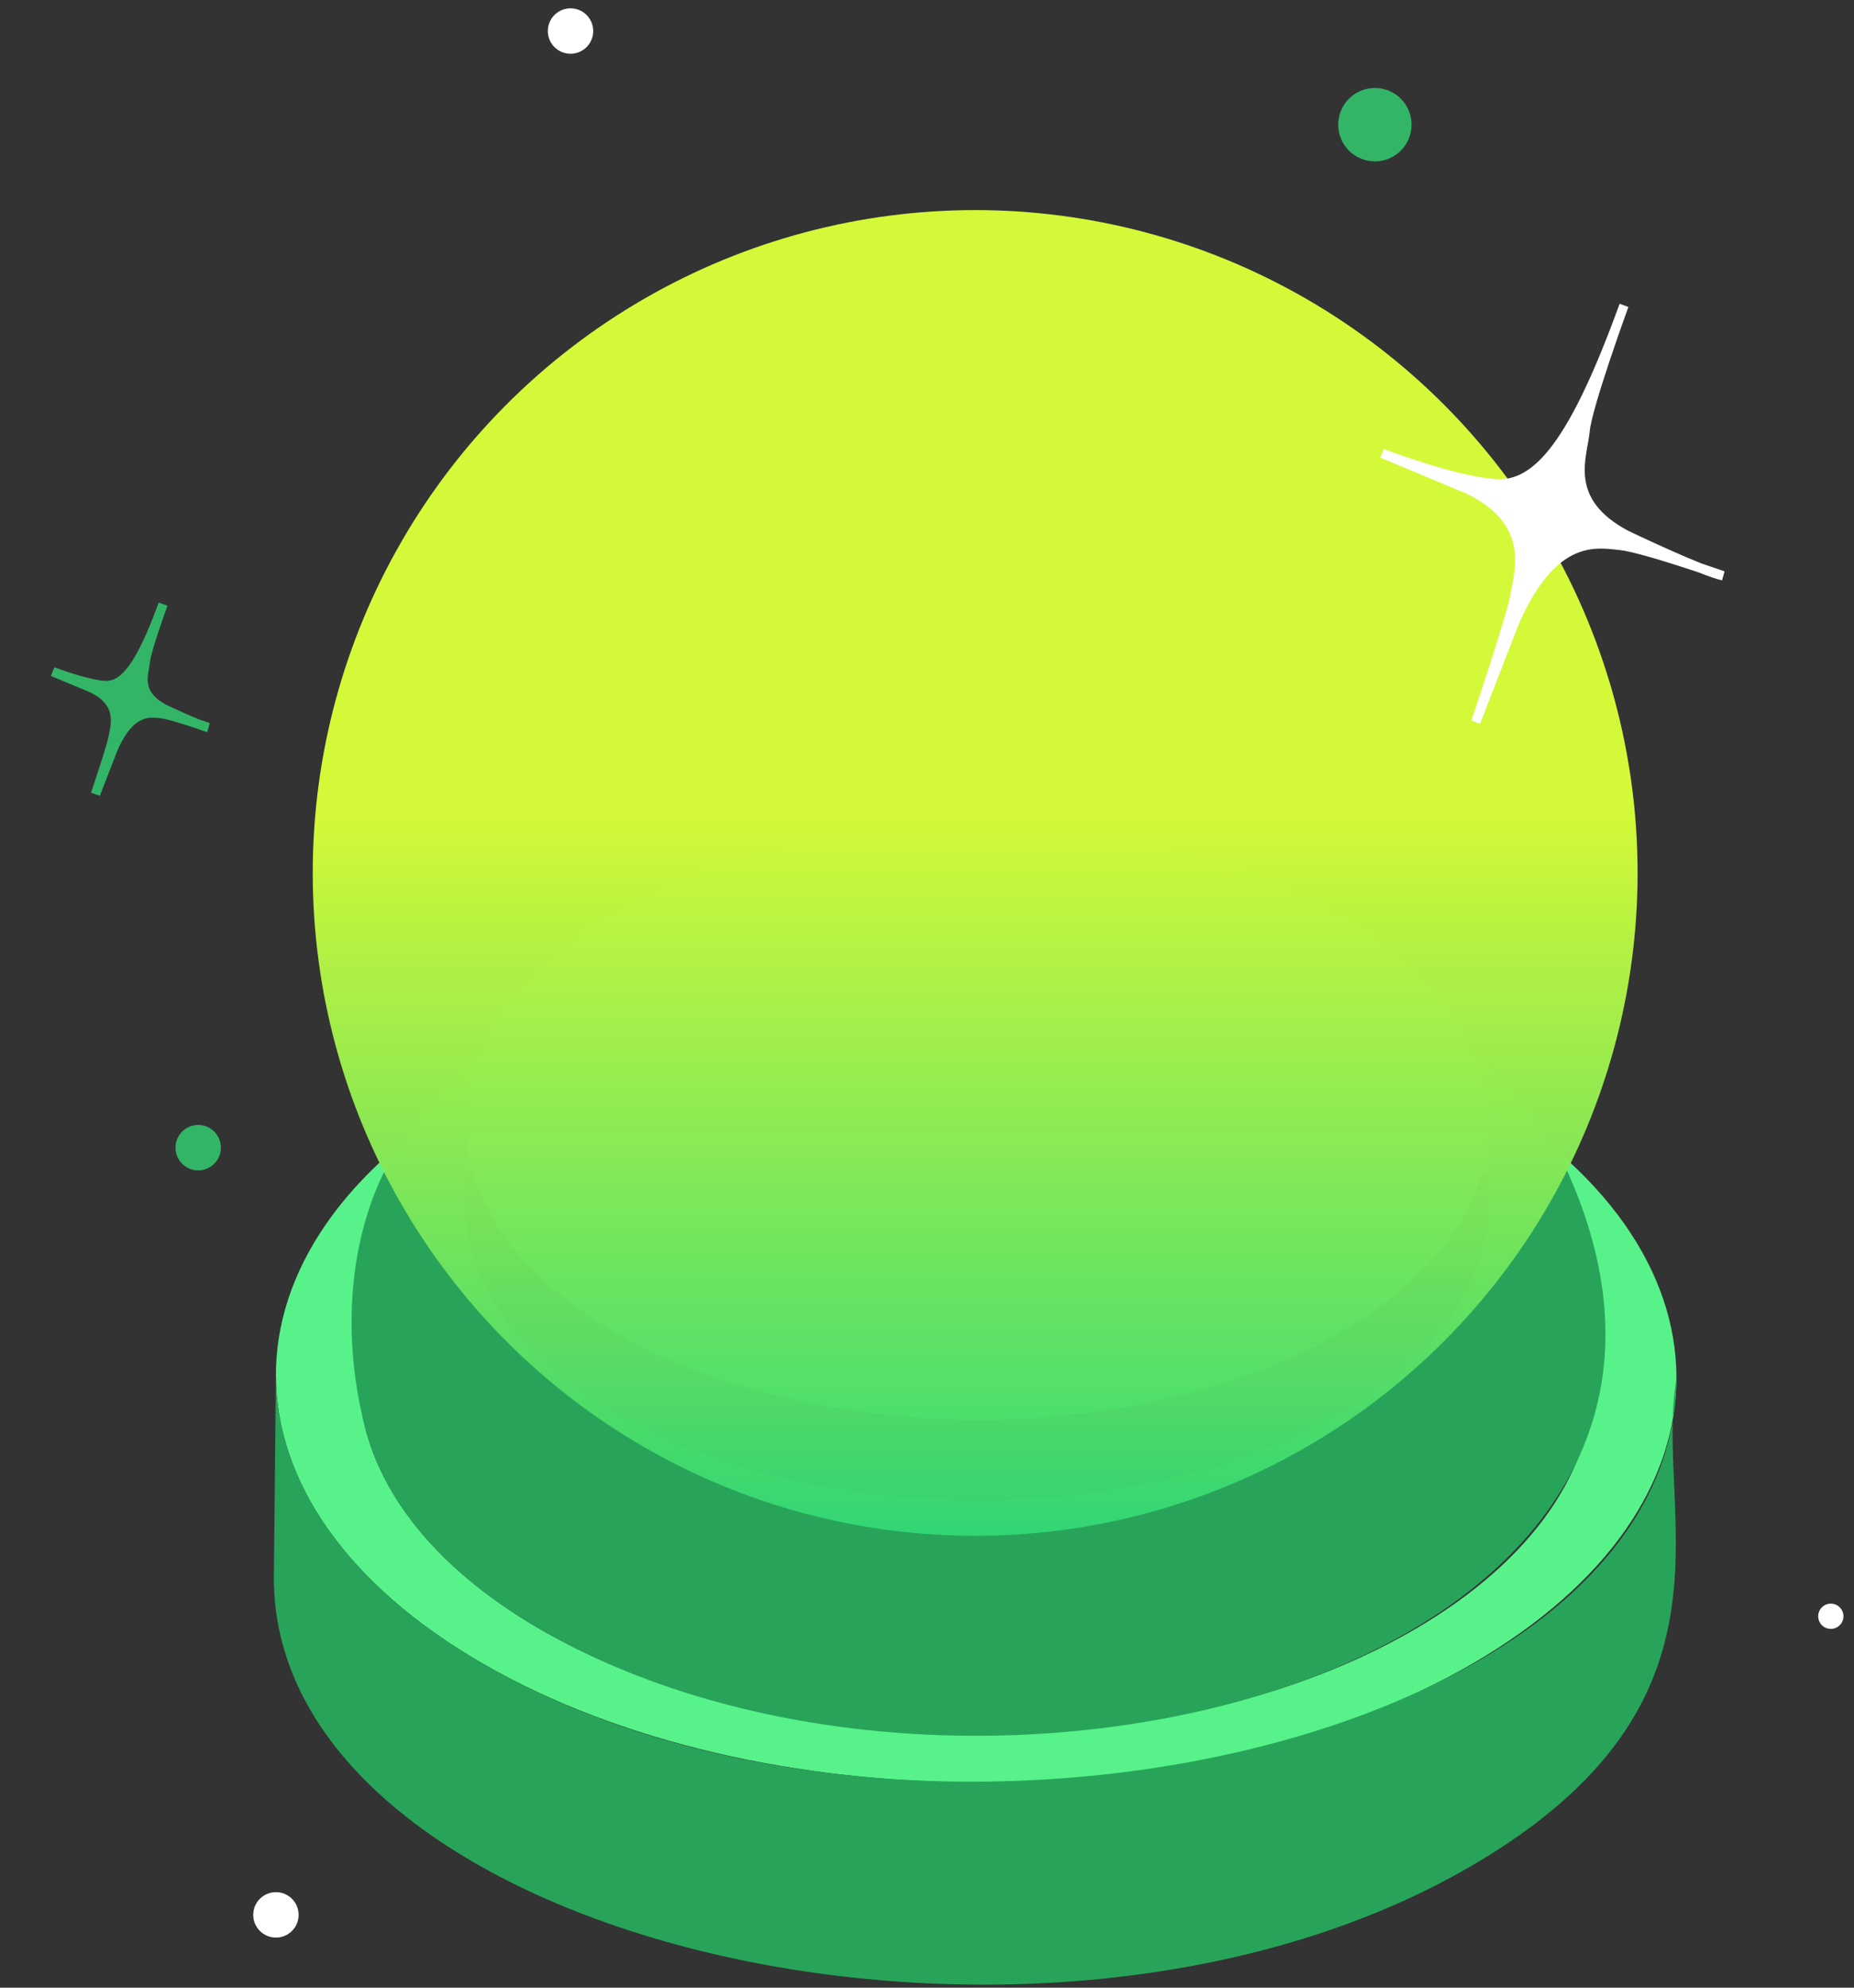 <svg width="98" height="105" viewBox="0 0 98 105" fill="none" xmlns="http://www.w3.org/2000/svg">
<rect x="0" y="0" width="98" height="105" fill="#333333" stroke="none"/>
<path d="M74.604 59.34L77.681 57.552C92.192 65.929 92.268 79.495 77.852 87.872C63.45 96.241 40.015 96.251 25.506 87.872C11.011 79.503 10.934 65.919 25.336 57.55C39.752 49.173 63.187 49.181 77.682 57.55L74.605 59.339C61.826 51.959 41.144 51.95 28.434 59.339C15.735 66.717 15.802 78.706 28.585 86.084C41.379 93.472 62.059 93.464 74.757 86.084C87.471 78.696 87.404 66.727 74.606 59.34H74.604Z" fill="#58F28A"/>
<path d="M73.279 52.333C77.146 54.709 81.023 57.789 82.88 61.947C94.592 88.195 51.565 99.355 28.584 86.084C23.524 83.164 20.458 79.522 19.385 75.729C17.982 70.639 18.439 65.252 20.608 61.316C21.166 60.305 22.472 57.937 25.47 55.392C27.748 53.459 30.364 51.845 33.243 50.595C39.307 47.963 46.42 46.741 53.813 47.062C64.15 47.51 70.87 50.896 73.28 52.332C71.909 51.541 70.768 52.428 70.698 52.484C60.111 46.366 42.949 46.36 32.418 52.484C21.892 58.594 21.948 68.547 32.542 74.658C43.143 80.783 60.305 80.776 70.823 74.658C81.364 68.536 81.308 58.607 70.698 52.485C70.768 52.431 71.909 51.542 73.28 52.333H73.279Z" fill="#28A45A"/>
<path d="M88.614 72.818C87.389 79.957 92.703 89.893 77.744 98.586C54.735 111.958 14.422 102.498 14.476 83.321L14.585 72.607C14.569 78.13 18.212 83.662 25.506 87.874C48.39 101.086 88.56 92.042 88.614 72.818Z" fill="#28A45A"/>
<path d="M70.709 48.228C81.319 54.349 81.375 64.279 70.834 70.401C60.316 76.519 43.154 76.526 32.553 70.401C21.959 64.29 21.902 54.337 32.429 48.227C42.96 42.102 60.122 42.108 70.709 48.227V48.228Z" fill="#58F28A"/>
<circle cx="51.546" cy="46.114" r="35.015" fill="url(#paint0_linear_1_4072)"/>
<path d="M8.62 31.915C8.62 31.915 7.734 34.343 7.681 34.944C7.627 35.545 7.122 36.632 8.679 37.451C8.679 37.451 10.496 38.321 11.007 38.43C11.007 38.43 9.072 37.751 8.527 37.698C7.982 37.645 6.913 37.399 5.973 39.565L5.045 41.955C5.045 41.955 5.908 39.411 5.995 38.886C6.081 38.36 6.505 37.13 4.855 36.342L2.787 35.478C2.787 35.478 4.464 36.131 5.508 36.213C6.552 36.295 7.431 35.183 8.62 31.915Z" fill="#33B568" stroke="#33B568" stroke-width="0.494" stroke-miterlimit="10"/>
<circle cx="30.157" cy="1.64" r="1.2" transform="rotate(5.632 30.157 1.64)" fill="white"/>
<circle cx="10.476" cy="60.626" r="1.2" transform="rotate(5.632 10.476 60.626)" fill="#33B568"/>
<circle cx="14.585" cy="101.154" r="1.2" transform="rotate(5.632 14.585 101.154)" fill="white"/>
<circle cx="96.775" cy="85.38" r="0.667" transform="rotate(5.632 96.775 85.38)" fill="white"/>
<circle cx="72.675" cy="6.586" r="1.939" transform="rotate(5.632 72.675 6.586)" fill="#33B568"/>
<path d="M85.843 16.131C85.843 16.131 83.9 21.455 83.783 22.773C83.666 24.091 82.558 26.474 85.972 28.269C85.972 28.269 89.956 30.177 91.076 30.415C91.076 30.415 86.834 28.927 85.639 28.811C84.444 28.694 82.101 28.155 80.038 32.905L78.005 38.145C78.005 38.145 79.898 32.567 80.087 31.415C80.276 30.262 81.207 27.565 77.588 25.838L73.054 23.945C73.054 23.945 76.732 25.375 79.02 25.555C81.308 25.736 83.237 23.296 85.843 16.131Z" fill="white" stroke="white" stroke-width="0.494" stroke-miterlimit="10"/>
<defs>
<linearGradient id="paint0_linear_1_4072" x1="51.846" y1="13.004" x2="51.846" y2="81.128" gradientUnits="userSpaceOnUse">
<stop offset="0.438" stop-color="#D4F938"/>
<stop offset="1" stop-color="#32D875" stop-opacity="0.96"/>
</linearGradient>
</defs>
</svg>
